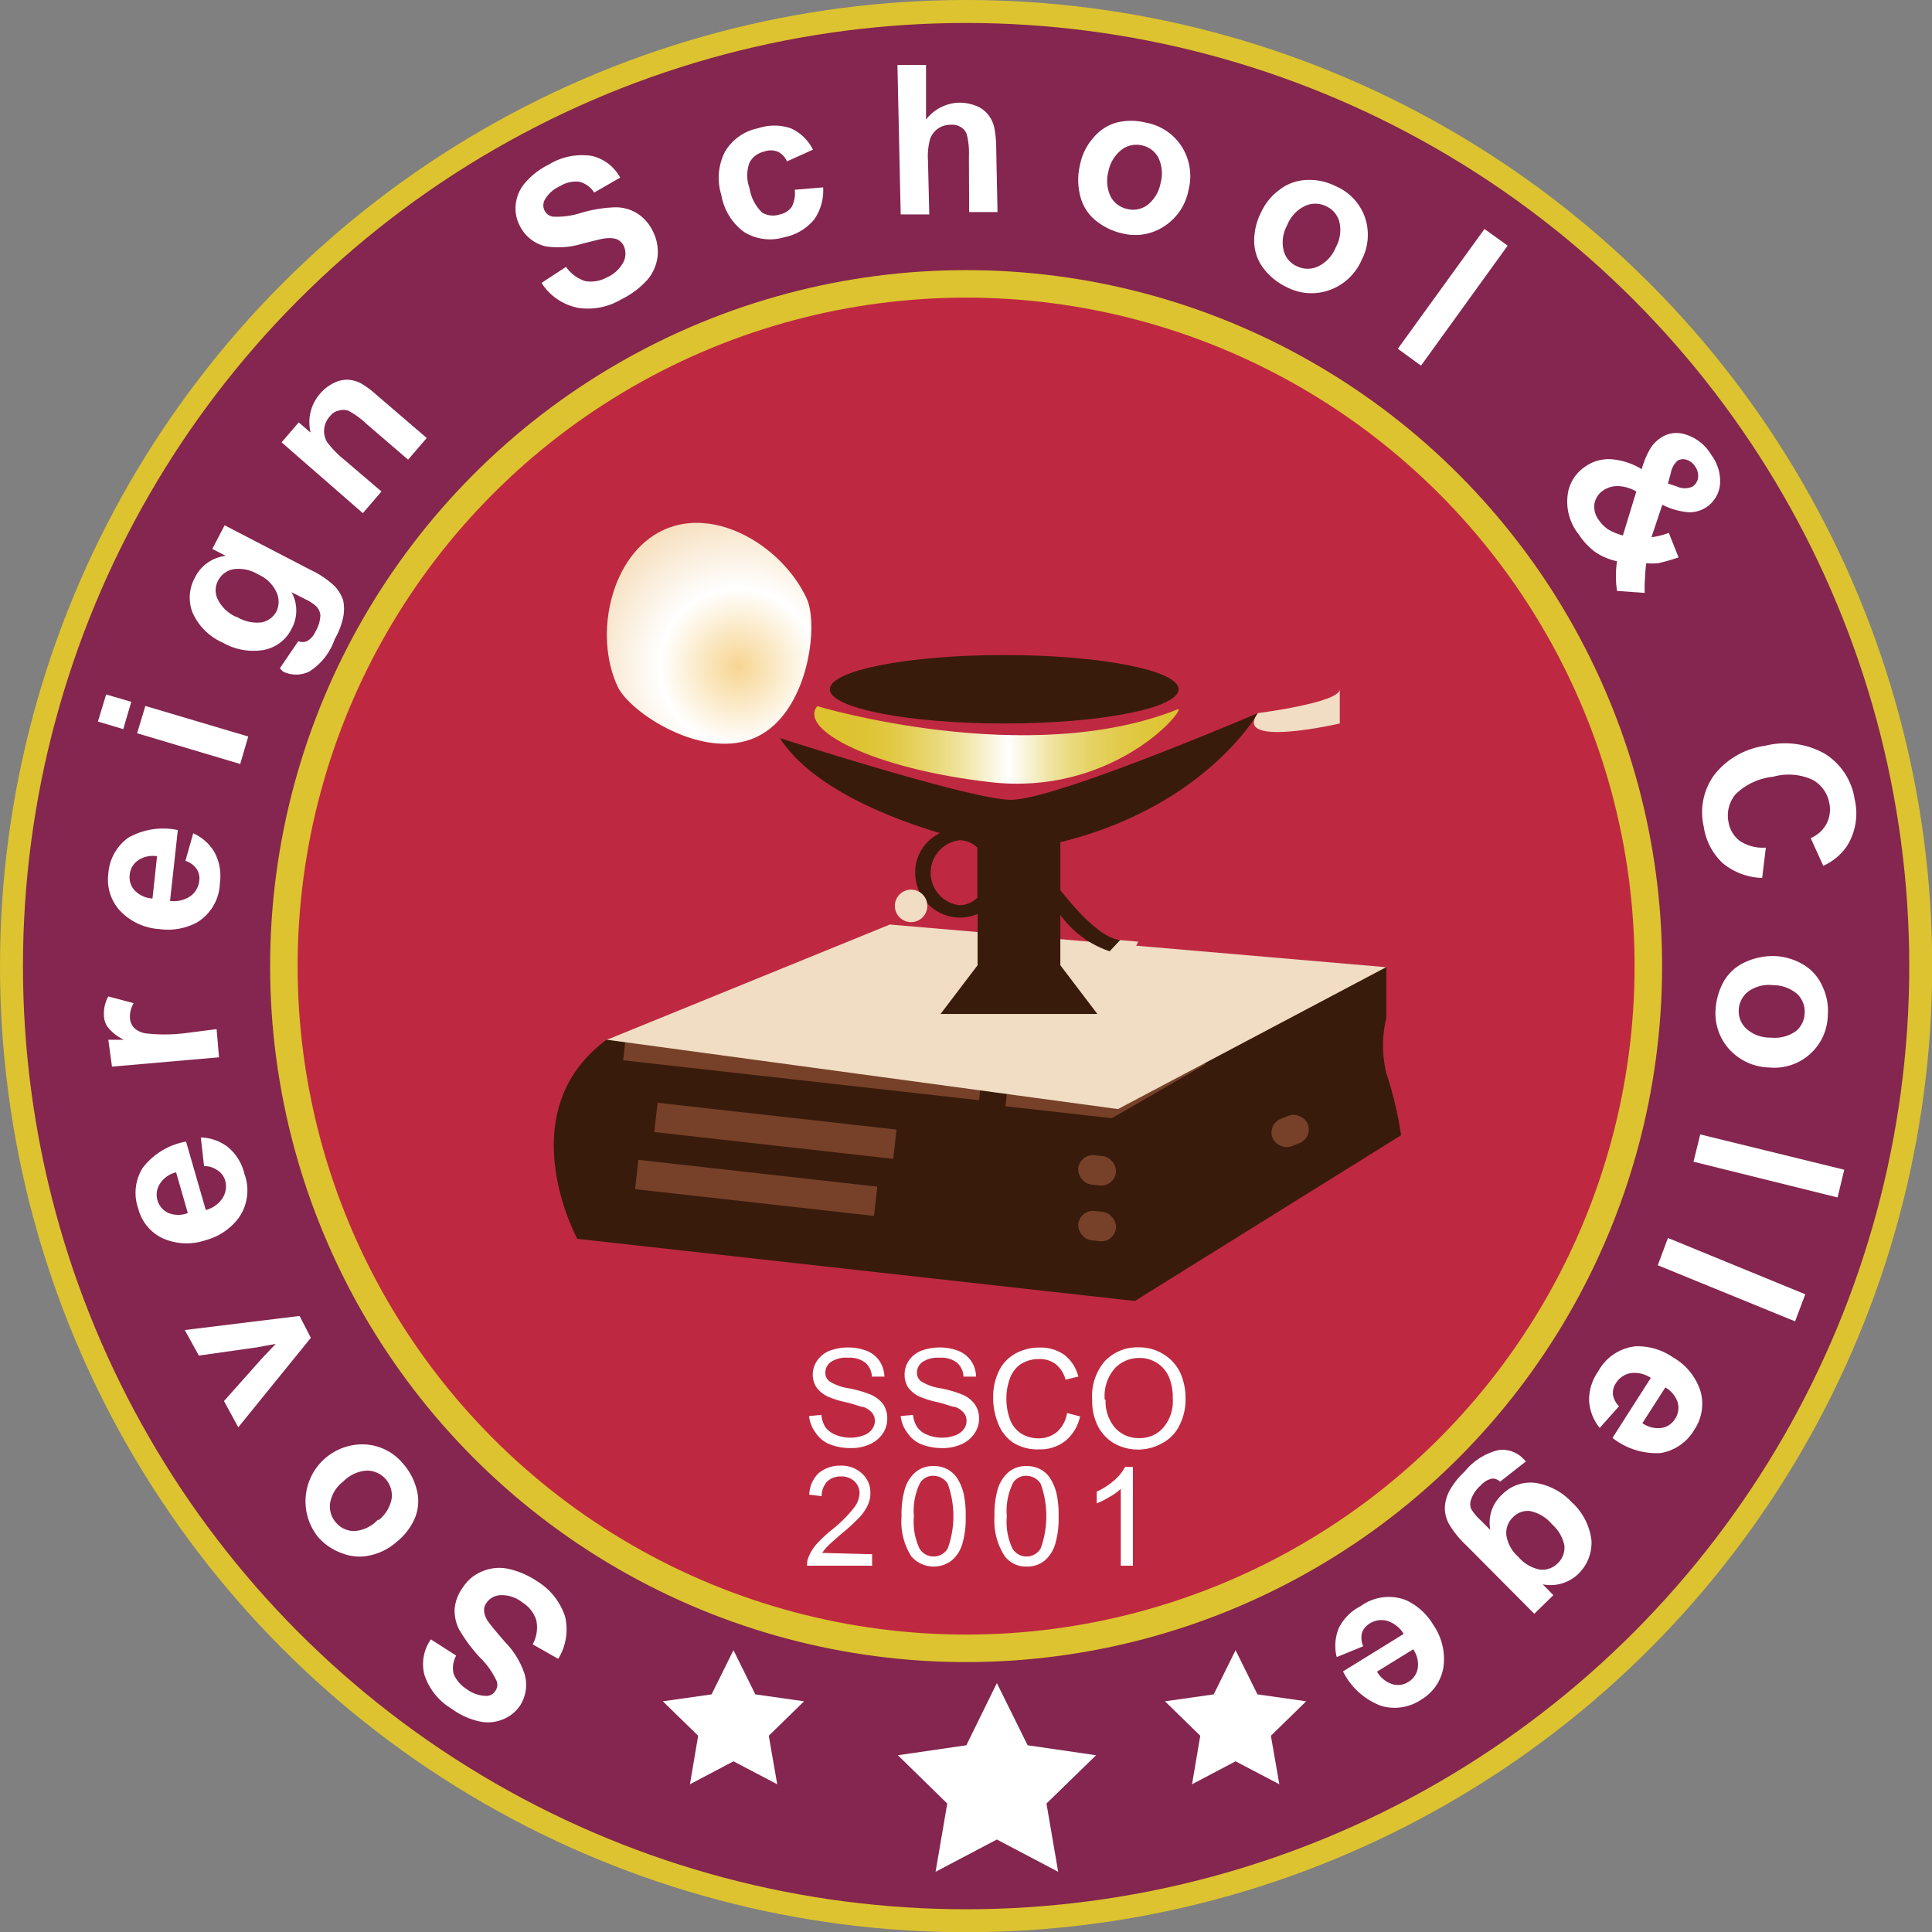 <svg xmlns="http://www.w3.org/2000/svg" xmlns:xlink="http://www.w3.org/1999/xlink" viewBox="0 0 89.19 89.19"><rect x="0" y="0" width="89.19" height="89.19" fill="#808080" stroke="none"/><defs><style>.cls-1{fill:#ddc32f;}.cls-2{fill:#84264f;}.cls-3{fill:#be2941;}.cls-4{fill:#391b0c;}.cls-5{fill:#774129;}.cls-6{fill:#f1dcc4;}.cls-7{fill:url(#linear-gradient);}.cls-8{fill:url(#radial-gradient);}.cls-9{fill:#fff;}</style><linearGradient id="linear-gradient" x1="38.99" y1="34.39" x2="55.82" y2="34.39" gradientUnits="userSpaceOnUse"><stop offset="0" stop-color="#ddc32f"/><stop offset="0.06" stop-color="#dec434"/><stop offset="0.12" stop-color="#e0c841"/><stop offset="0.18" stop-color="#e4cf58"/><stop offset="0.25" stop-color="#e9d878"/><stop offset="0.32" stop-color="#f0e4a0"/><stop offset="0.39" stop-color="#f8f2d2"/><stop offset="0.45" stop-color="#fff"/><stop offset="0.51" stop-color="#f7f1cf"/><stop offset="0.56" stop-color="#f0e5a5"/><stop offset="0.62" stop-color="#eada80"/><stop offset="0.68" stop-color="#e5d263"/><stop offset="0.75" stop-color="#e2cb4c"/><stop offset="0.82" stop-color="#dfc73c"/><stop offset="0.9" stop-color="#ddc432"/><stop offset="1" stop-color="#ddc32f"/></linearGradient><radialGradient id="radial-gradient" cx="34.08" cy="30.77" r="8.01" gradientUnits="userSpaceOnUse"><stop offset="0" stop-color="#f7d591"/><stop offset="0.45" stop-color="#fff"/><stop offset="1" stop-color="#f4d8af"/></radialGradient></defs><title>logo_2</title><g id="Layer_2" data-name="Layer 2"><g id="Layer_1-2" data-name="Layer 1"><circle class="cls-1" cx="44.6" cy="44.6" r="44.6"/><circle class="cls-2" cx="44.6" cy="44.6" r="43.54"/><circle class="cls-1" cx="44.6" cy="44.6" r="32.13"/><circle class="cls-3" cx="44.6" cy="44.6" r="30.86"/><path class="cls-4" d="M26.65,57.19S23.47,51.35,28,48l36-3.35V47a5.34,5.34,0,0,0,0,2.54,17.12,17.12,0,0,1,.68,2.87L52.39,60.06Z"/><rect class="cls-5" x="28.79" y="48.52" width="16.53" height="1.36" transform="translate(5.72 -3.83) rotate(6.4)"/><rect class="cls-5" x="46.47" y="49.99" width="4.95" height="1.36" transform="translate(5.96 -5.14) rotate(6.4)"/><rect class="cls-5" x="50.68" y="49.1" width="4.95" height="1.36" transform="translate(-17.77 33.25) rotate(-30)"/><rect class="cls-5" x="29.35" y="54.16" width="11.1" height="1.36" transform="translate(6.34 -3.55) rotate(6.4)"/><rect class="cls-5" x="30.24" y="51.53" width="11.1" height="1.36" transform="translate(6.05 -3.67) rotate(6.4)"/><rect class="cls-5" x="49.77" y="53.35" width="1.75" height="1.36" rx="0.68" ry="0.68" transform="translate(6.34 -5.31) rotate(6.4)"/><rect class="cls-5" x="58.68" y="51.53" width="1.75" height="1.36" rx="0.68" ry="0.68" transform="translate(-15.08 25.72) rotate(-21.7)"/><rect class="cls-5" x="49.77" y="55.93" width="1.75" height="1.36" rx="0.68" ry="0.68" transform="translate(6.63 -5.3) rotate(6.4)"/><polygon class="cls-6" points="28.02 48 41.08 42.68 63.99 44.65 51.61 51.2 28.02 48"/><path class="cls-7" d="M37.73,32.6s9.73,2.93,16.68.13c.13.28-3.22,4-8.67,3.38S36.84,33.68,37.73,32.6Z"/><ellipse class="cls-4" cx="46.36" cy="31.82" rx="8.05" ry="1.58"/><path class="cls-4" d="M58.07,32.92s-9.22,3.95-11.34,4C45.07,37,36,34.07,36,34.07c1.47,2.28,5,3.67,7.39,4.39a2,2,0,0,0-1.14,1.83,2.07,2.07,0,0,0,2.06,2.07,2,2,0,0,0,.82-.17v2.37l-1.71,2.25h7.24l-1.71-2.25V42.24a4.65,4.65,0,0,0,2.29,1.68l.48-.52c-.89-.08-2.07-1.42-2.77-2.31V38.88C55.68,37.22,58.07,32.92,58.07,32.92ZM44.3,41.79a1.51,1.51,0,0,1,0-3,1.21,1.21,0,0,1,.82.34v2.31A1.21,1.21,0,0,1,44.3,41.79Z"/><path class="cls-8" d="M37.24,27.63c.57,1.22.08,5.28-2.33,6.4s-5.83-1.12-6.4-2.34c-1.12-2.41-.3-6.1,2.11-7.22S36.12,25.22,37.24,27.63Z"/><circle class="cls-6" cx="42.06" cy="41.82" r="0.75"/><path class="cls-6" d="M51.23,43.92l.48-.52.83.07A.88.88,0,0,1,51.23,43.92Z"/><path class="cls-6" d="M58.07,32.92s3.78-.48,3.78-1.1V33.4S56.87,34.55,58.07,32.92Z"/><path class="cls-9" d="M25.77,76.58l-1.18-.67a1.61,1.61,0,0,0,.17-1.1,1.47,1.47,0,0,0-.64-.83,1.52,1.52,0,0,0-1-.34.82.82,0,0,0-.65.34.57.57,0,0,0-.12.42,1.06,1.06,0,0,0,.24.53c.1.14.34.43.73.88a3.8,3.8,0,0,1,.89,1.45A1.77,1.77,0,0,1,24,78.75a1.72,1.72,0,0,1-.8.63,1.78,1.78,0,0,1-1.1.08,3.33,3.33,0,0,1-1.24-.57,2.86,2.86,0,0,1-1.27-1.58,2,2,0,0,1,.3-1.63l1.17.75a1.19,1.19,0,0,0-.12.84,1.49,1.49,0,0,0,.58.69,1.55,1.55,0,0,0,.92.33.47.47,0,0,0,.42-.22.49.49,0,0,0,.07-.46,3.72,3.72,0,0,0-.78-1.1,7.14,7.14,0,0,1-.94-1.26,1.88,1.88,0,0,1-.22-1,2,2,0,0,1,.4-1,1.89,1.89,0,0,1,.9-.72,2,2,0,0,1,1.2-.1A3.89,3.89,0,0,1,24.8,73a3,3,0,0,1,1.29,1.64A2.59,2.59,0,0,1,25.77,76.58Z"/><path class="cls-9" d="M18.3,71.19a2.68,2.68,0,0,1-1.16.6,2.17,2.17,0,0,1-1.31-.07A2.69,2.69,0,0,1,14.72,71a2.63,2.63,0,0,1,2.11-4.32,2.45,2.45,0,0,1,1.77.88,2.87,2.87,0,0,1,.63,1.18,2.06,2.06,0,0,1-.06,1.3A2.84,2.84,0,0,1,18.3,71.19Zm-.84-1a1.65,1.65,0,0,0,.62-1,1.15,1.15,0,0,0-1.15-1.3,1.66,1.66,0,0,0-1.08.5,1.58,1.58,0,0,0-.61,1,1.12,1.12,0,0,0,.28.91,1.1,1.1,0,0,0,.86.38A1.63,1.63,0,0,0,17.46,70.14Z"/><path class="cls-9" d="M14.35,61.76,11,65.89l-.66-1.21,1.78-2,.61-.64-.44.08-.43.08-2.68.38-.65-1.18,5.3-.65Z"/><path class="cls-9" d="M9.42,53.83l-.15-1.32a2.13,2.13,0,0,1,1.27.46,2.28,2.28,0,0,1,.74,1.21A2.2,2.2,0,0,1,11,56.25a2.81,2.81,0,0,1-1.5,1,2.71,2.71,0,0,1-2-.09,2.09,2.09,0,0,1-1.12-1.37,2.18,2.18,0,0,1,.21-1.88,3.24,3.24,0,0,1,2-1.21l.91,3.16a1.31,1.31,0,0,0,.78-.56,1,1,0,0,0,.11-.82A.85.85,0,0,0,10,54,1.06,1.06,0,0,0,9.42,53.83Zm-1.29.29a1.22,1.22,0,0,0-.75.53A.93.93,0,0,0,7.78,56a1.22,1.22,0,0,0,.89,0Z"/><path class="cls-9" d="M10,47.51l.11,1.3-4.94.43L5,48,5.72,48A2.12,2.12,0,0,1,5,47.45a.94.94,0,0,1-.2-.55A1.62,1.62,0,0,1,5,46l1.17.31A1.23,1.23,0,0,0,6,47a.74.74,0,0,0,.19.45,1,1,0,0,0,.58.26,7.84,7.84,0,0,0,1.66,0Z"/><path class="cls-9" d="M8.56,39.74l.36-1.27a2.12,2.12,0,0,1,1,.91,2.31,2.31,0,0,1,.23,1.39A2.19,2.19,0,0,1,9.1,42.58a2.84,2.84,0,0,1-1.75.31A2.73,2.73,0,0,1,5.5,42,2.12,2.12,0,0,1,5,40.34a2.23,2.23,0,0,1,.91-1.66,3.26,3.26,0,0,1,2.3-.36l-.36,3.27a1.34,1.34,0,0,0,.94-.22,1,1,0,0,0,.41-.72.79.79,0,0,0-.12-.53A1,1,0,0,0,8.56,39.74Zm-1.31-.21a1.18,1.18,0,0,0-.89.2.89.89,0,0,0-.37.64.9.9,0,0,0,.23.74,1.24,1.24,0,0,0,.82.37Z"/><path class="cls-9" d="M5.69,33.66l-1.17-.35.38-1.25,1.16.34Zm5.4,1.61L6.33,33.85l.38-1.26L11.46,34Z"/><path class="cls-9" d="M12.92,30.85l.85-1.25a.51.51,0,0,0,.4,0,.93.93,0,0,0,.4-.46,1.51,1.51,0,0,0,.22-.75.69.69,0,0,0-.18-.39,2.08,2.08,0,0,0-.5-.33l-.65-.33a1.75,1.75,0,0,1,0,1.69,1.8,1.8,0,0,1-1.48,1,2.83,2.83,0,0,1-1.69-.36,2.71,2.71,0,0,1-1.41-1.41A1.92,1.92,0,0,1,9,26.66a1.82,1.82,0,0,1,1.42-1l-.62-.32.57-1.09,3.95,2.05a4.38,4.38,0,0,1,1.1.73,1.73,1.73,0,0,1,.42.68,1.92,1.92,0,0,1,0,.8,3.47,3.47,0,0,1-.39,1A2.84,2.84,0,0,1,14.28,31a1.38,1.38,0,0,1-1.22,0Zm-2-2.38a1.8,1.8,0,0,0,1.17.26,1,1,0,0,0,.67-.5,1.05,1.05,0,0,0,0-.9,1.66,1.66,0,0,0-.84-.81,1.72,1.72,0,0,0-1.16-.24,1,1,0,0,0-.7.54.93.93,0,0,0,0,.86A1.74,1.74,0,0,0,10.88,28.47Z"/><path class="cls-9" d="M19.7,20.22l-.86,1-1.92-1.65a3.82,3.82,0,0,0-.84-.61.73.73,0,0,0-.46,0,.66.66,0,0,0-.39.26,1,1,0,0,0-.13,1.19,4.66,4.66,0,0,0,.8.82l1.71,1.46-.86,1L13,20.42l.79-.92.55.47a2,2,0,0,1,.43-1.79,2,2,0,0,1,.64-.5,1.37,1.37,0,0,1,.66-.15,1.53,1.53,0,0,1,.58.16,4.26,4.26,0,0,1,.72.53Z"/><path class="cls-9" d="M25,13.06l1.13-.74a1.7,1.7,0,0,0,.9.66,1.55,1.55,0,0,0,1-.18,1.57,1.57,0,0,0,.76-.72.87.87,0,0,0,0-.74.66.66,0,0,0-.32-.3A1.16,1.16,0,0,0,28,11c-.17,0-.54.11-1.12.25a3.75,3.75,0,0,1-1.7.12A1.77,1.77,0,0,1,24,10.43a1.7,1.7,0,0,1-.19-1,1.79,1.79,0,0,1,.44-1,3.39,3.39,0,0,1,1.08-.83,2.93,2.93,0,0,1,2-.4,2,2,0,0,1,1.3,1l-1.2.69a1.14,1.14,0,0,0-.69-.5,1.37,1.37,0,0,0-.88.2,1.5,1.5,0,0,0-.72.65.53.53,0,0,0,.37.76,3.62,3.62,0,0,0,1.34-.18,6.26,6.26,0,0,1,1.55-.25,1.9,1.9,0,0,1,1,.27,2,2,0,0,1,.74.84,2.07,2.07,0,0,1,.22,1.13,2,2,0,0,1-.47,1.1,3.87,3.87,0,0,1-1.21.91,3,3,0,0,1-2,.39A2.59,2.59,0,0,1,25,13.06Z"/><path class="cls-9" d="M37.53,6.91l-1.2.54A.88.88,0,0,0,35.9,7a.89.89,0,0,0-.63,0,1,1,0,0,0-.67.51,1.69,1.69,0,0,0,0,1.17,2,2,0,0,0,.59,1.14A1,1,0,0,0,36,9.9a.9.9,0,0,0,.55-.35,1.37,1.37,0,0,0,.14-.79L38,8.65a2.33,2.33,0,0,1-.42,1.49,2.38,2.38,0,0,1-1.37.81,2.27,2.27,0,0,1-1.86-.24A2.67,2.67,0,0,1,33.3,9a2.65,2.65,0,0,1,.17-2A2.3,2.3,0,0,1,35,5.92a2.36,2.36,0,0,1,1.5,0A2.1,2.1,0,0,1,37.53,6.91Z"/><path class="cls-9" d="M42.75,3l0,2.52a2,2,0,0,1,1.5-.78,2.1,2.1,0,0,1,.82.15,1.31,1.31,0,0,1,.56.42,1.5,1.5,0,0,1,.27.57,5.29,5.29,0,0,1,.09,1l.06,2.91-1.31,0L44.73,7.2a3.48,3.48,0,0,0-.1-1,.63.63,0,0,0-.27-.33.77.77,0,0,0-.47-.11,1,1,0,0,0-.58.17,1,1,0,0,0-.37.48,3,3,0,0,0-.1,1l.06,2.49-1.32,0L41.43,3Z"/><path class="cls-9" d="M49.87,7.56a2.58,2.58,0,0,1,.58-1.17,2.14,2.14,0,0,1,1.09-.73,2.79,2.79,0,0,1,1.35,0,2.49,2.49,0,0,1,1.66,1.1,2.55,2.55,0,0,1,.32,2,2.55,2.55,0,0,1-1.1,1.67,2.43,2.43,0,0,1-1.94.35,3,3,0,0,1-1.21-.57,2.09,2.09,0,0,1-.73-1.08A3,3,0,0,1,49.87,7.56Zm1.3.35a1.69,1.69,0,0,0,.11,1.18,1.13,1.13,0,0,0,.77.56A1.1,1.1,0,0,0,53,9.44a1.67,1.67,0,0,0,.58-1,1.66,1.66,0,0,0-.11-1.17,1.11,1.11,0,0,0-.76-.56,1.14,1.14,0,0,0-.93.2A1.68,1.68,0,0,0,51.17,7.91Z"/><path class="cls-9" d="M58.24,9.76a2.6,2.6,0,0,1,.83-1,2.15,2.15,0,0,1,1.22-.45,2.67,2.67,0,0,1,1.34.27A2.46,2.46,0,0,1,63,10a2.5,2.5,0,0,1-.14,2,2.55,2.55,0,0,1-1.45,1.38,2.47,2.47,0,0,1-2-.12,2.91,2.91,0,0,1-1.05-.83,2.11,2.11,0,0,1-.46-1.22A2.88,2.88,0,0,1,58.24,9.76Zm1.18.64a1.63,1.63,0,0,0-.16,1.17,1.08,1.08,0,0,0,.61.72,1.13,1.13,0,0,0,1,0,1.67,1.67,0,0,0,.8-.88,1.63,1.63,0,0,0,.16-1.17,1.1,1.1,0,0,0-.61-.72,1.13,1.13,0,0,0-1,0A1.67,1.67,0,0,0,59.42,10.4Z"/><path class="cls-9" d="M64.53,16.1l4-5.53,1.07.77-4,5.54Z"/><path class="cls-9" d="M75.93,27.37l-1.28-.09a4.52,4.52,0,0,1,0-1.37,2.89,2.89,0,0,1-1-.42,3.22,3.22,0,0,1-.77-.82,2.43,2.43,0,0,1-.48-2,1.86,1.86,0,0,1,.78-1.13,1.89,1.89,0,0,1,1.2-.34,3.15,3.15,0,0,1,1.41.46,3.92,3.92,0,0,1,.36-.89,1.62,1.62,0,0,1,.49-.54,1.3,1.3,0,0,1,1.15-.18A2.09,2.09,0,0,1,79,21a2,2,0,0,1,.4,1.4A1.42,1.42,0,0,1,78,23.65a3.17,3.17,0,0,1-1.26-.35l-.5,1.5a3.44,3.44,0,0,0,.8-.2l.45,1.13a8.11,8.11,0,0,1-.94.27A2.88,2.88,0,0,1,76,26a6.51,6.51,0,0,0-.06.72A4.74,4.74,0,0,0,75.93,27.37Zm-.39-4.68a1.82,1.82,0,0,0-.84-.25,1.15,1.15,0,0,0-.67.19.93.93,0,0,0-.42.61,1,1,0,0,0,.2.77,1.6,1.6,0,0,0,.43.43,2.73,2.73,0,0,0,.68.28ZM77,22.32l.42.14a.84.84,0,0,0,.72,0,.59.59,0,0,0,.25-.4.73.73,0,0,0-.14-.53.71.71,0,0,0-.41-.31.5.5,0,0,0-.4.05,1,1,0,0,0-.31.58Z"/><path class="cls-9" d="M81.52,39.13l-.17,1.4a3,3,0,0,1-1.83-.69,2.89,2.89,0,0,1-.87-1.69,2.93,2.93,0,0,1,.49-2.38,3.6,3.6,0,0,1,2.34-1.34,3.75,3.75,0,0,1,2.77.37,3,3,0,0,1,1.37,2.1,2.84,2.84,0,0,1-.35,2.15,2.63,2.63,0,0,1-1.1.92l-.58-1.28a1.47,1.47,0,0,0,.73-.66,1.44,1.44,0,0,0,.12-1A1.54,1.54,0,0,0,83.68,36a2.65,2.65,0,0,0-1.83-.14,2.88,2.88,0,0,0-1.73.81,1.52,1.52,0,0,0-.32,1.3,1.37,1.37,0,0,0,.53.86A1.94,1.94,0,0,0,81.52,39.13Z"/><path class="cls-9" d="M82,44.14a2.82,2.82,0,0,1,1.25.39,2.17,2.17,0,0,1,.88,1,2.58,2.58,0,0,1,.25,1.33,2.47,2.47,0,0,1-2.71,2.42,2.58,2.58,0,0,1-1.83-.83,2.47,2.47,0,0,1-.64-1.86,3.06,3.06,0,0,1,.38-1.29,2.17,2.17,0,0,1,1-.89A3.06,3.06,0,0,1,82,44.14Zm-.14,1.34a1.64,1.64,0,0,0-1.15.29,1.13,1.13,0,0,0-.44.84,1.09,1.09,0,0,0,.35.88,1.61,1.61,0,0,0,1.12.41,1.68,1.68,0,0,0,1.14-.28,1.09,1.09,0,0,0,.43-.84,1.12,1.12,0,0,0-.34-.89A1.7,1.7,0,0,0,81.85,45.48Z"/><path class="cls-9" d="M78.49,52.37,85.14,54l-.31,1.28-6.65-1.65Z"/><path class="cls-9" d="M77,57.15l6.34,2.6L82.87,61l-6.34-2.59Z"/><path class="cls-9" d="M74.74,64.92l-.89,1a2.19,2.19,0,0,1-.49-1.26,2.27,2.27,0,0,1,.42-1.35,2.23,2.23,0,0,1,1.74-1.16,2.87,2.87,0,0,1,1.71.51,2.76,2.76,0,0,1,1.28,1.59A2.15,2.15,0,0,1,78.22,66a2.23,2.23,0,0,1-1.56,1.08,3.28,3.28,0,0,1-2.22-.7l1.77-2.77a1.34,1.34,0,0,0-.93-.22,1,1,0,0,0-.68.46.82.82,0,0,0-.14.53A1,1,0,0,0,74.74,64.92Zm1.08.78a1.26,1.26,0,0,0,.89.22.9.9,0,0,0,.62-.42.93.93,0,0,0,.12-.76,1.25,1.25,0,0,0-.57-.69Z"/><path class="cls-9" d="M70.44,67.47l-1.19.93a.5.5,0,0,0-.38-.14,1,1,0,0,0-.52.32,1.52,1.52,0,0,0-.44.65.63.63,0,0,0,0,.42,2.1,2.1,0,0,0,.38.47l.51.51A1.75,1.75,0,0,1,69.34,69a1.82,1.82,0,0,1,1.72-.51,2.9,2.9,0,0,1,1.5.86,2.81,2.81,0,0,1,.91,1.78,2,2,0,0,1-.6,1.52,1.84,1.84,0,0,1-1.65.49l.49.5-.88.86L67.7,71.35a4.4,4.4,0,0,1-.81-1,1.56,1.56,0,0,1-.19-.77,1.85,1.85,0,0,1,.22-.77,3.53,3.53,0,0,1,.69-.87,2.87,2.87,0,0,1,1.58-1,1.34,1.34,0,0,1,1.14.41A1.14,1.14,0,0,1,70.44,67.47Zm1.21,2.9a1.81,1.81,0,0,0-1-.61.93.93,0,0,0-.79.27,1,1,0,0,0-.32.84,1.67,1.67,0,0,0,.55,1,1.76,1.76,0,0,0,1,.59,1,1,0,0,0,.83-.3,1,1,0,0,0,.3-.81A1.78,1.78,0,0,0,71.65,70.37Z"/><path class="cls-9" d="M62.93,76l-1.22.5a2.12,2.12,0,0,1,.1-1.35,2.24,2.24,0,0,1,1-1,2.2,2.2,0,0,1,2.07-.29A2.82,2.82,0,0,1,66.16,75a2.77,2.77,0,0,1,.47,2,2.13,2.13,0,0,1-1,1.45,2.2,2.2,0,0,1-1.87.3A3.22,3.22,0,0,1,62,77.16l2.8-1.73a1.36,1.36,0,0,0-.75-.6,1,1,0,0,0-.82.12.85.85,0,0,0-.35.41A1,1,0,0,0,62.93,76Zm.64,1.17a1.24,1.24,0,0,0,.71.58.89.89,0,0,0,.73-.1.91.91,0,0,0,.44-.64,1.21,1.21,0,0,0-.21-.87Z"/><polygon class="cls-9" points="46.02 77.7 47.44 80.57 50.6 81.03 48.31 83.26 48.85 86.41 46.02 84.92 43.19 86.41 43.73 83.26 41.45 81.03 44.61 80.57 46.02 77.7"/><polygon class="cls-9" points="57.04 76.18 58.05 78.22 60.3 78.54 58.67 80.13 59.06 82.37 57.04 81.31 55.03 82.37 55.41 80.13 53.78 78.54 56.03 78.22 57.04 76.18"/><polygon class="cls-9" points="33.86 76.18 34.87 78.22 37.12 78.54 35.49 80.13 35.88 82.37 33.86 81.31 31.85 82.37 32.23 80.13 30.6 78.54 32.85 78.22 33.86 76.18"/><path class="cls-9" d="M37.35,65.37l.57-.05a1.28,1.28,0,0,0,.18.56,1.06,1.06,0,0,0,.46.35,1.75,1.75,0,0,0,.7.14,1.66,1.66,0,0,0,.61-.11.82.82,0,0,0,.39-.28.7.7,0,0,0,.13-.39.62.62,0,0,0-.13-.37.94.94,0,0,0-.41-.27c-.12,0-.39-.12-.81-.22a4,4,0,0,1-.87-.28,1.37,1.37,0,0,1-.49-.42,1.11,1.11,0,0,1-.16-.57,1.15,1.15,0,0,1,.2-.64,1.26,1.26,0,0,1,.57-.46,2.46,2.46,0,0,1,1.72,0,1.31,1.31,0,0,1,.6.48,1.45,1.45,0,0,1,.22.71l-.58,0a.9.9,0,0,0-.31-.65,1.2,1.2,0,0,0-.79-.22,1.24,1.24,0,0,0-.8.2.61.61,0,0,0-.25.48.5.5,0,0,0,.18.4,2.25,2.25,0,0,0,.91.33,5.38,5.38,0,0,1,1,.29,1.4,1.4,0,0,1,.59.46,1.17,1.17,0,0,1,.18.64,1.23,1.23,0,0,1-.2.69,1.42,1.42,0,0,1-.6.5,2.05,2.05,0,0,1-.87.18,2.62,2.62,0,0,1-1-.18,1.4,1.4,0,0,1-.65-.55A1.52,1.52,0,0,1,37.35,65.37Z"/><path class="cls-9" d="M41.58,65.37l.57-.05a1.28,1.28,0,0,0,.19.56,1,1,0,0,0,.45.35,1.75,1.75,0,0,0,.7.14,1.66,1.66,0,0,0,.61-.11.82.82,0,0,0,.39-.28.63.63,0,0,0,.13-.39.56.56,0,0,0-.13-.37.9.9,0,0,0-.4-.27c-.13,0-.4-.12-.81-.22a4.14,4.14,0,0,1-.88-.28,1.37,1.37,0,0,1-.49-.42,1.1,1.1,0,0,1-.15-.57,1.14,1.14,0,0,1,.19-.64,1.26,1.26,0,0,1,.57-.46,2.46,2.46,0,0,1,1.72,0,1.31,1.31,0,0,1,.6.48,1.35,1.35,0,0,1,.22.71l-.58,0a.9.9,0,0,0-.31-.65,1.2,1.2,0,0,0-.79-.22,1.26,1.26,0,0,0-.8.2.61.61,0,0,0-.25.48.5.5,0,0,0,.18.4,2.32,2.32,0,0,0,.91.33,5.14,5.14,0,0,1,1,.29,1.34,1.34,0,0,1,.59.46,1.17,1.17,0,0,1,.19.64,1.24,1.24,0,0,1-.21.69,1.42,1.42,0,0,1-.6.5,2.05,2.05,0,0,1-.87.18,2.66,2.66,0,0,1-1-.18,1.45,1.45,0,0,1-.65-.55A1.52,1.52,0,0,1,41.58,65.37Z"/><path class="cls-9" d="M49.26,65.23l.6.16a2,2,0,0,1-.68,1.13,1.88,1.88,0,0,1-1.2.39,2.12,2.12,0,0,1-1.19-.3,1.85,1.85,0,0,1-.7-.87,3.09,3.09,0,0,1-.24-1.22,2.73,2.73,0,0,1,.27-1.24,1.81,1.81,0,0,1,.77-.8,2.27,2.27,0,0,1,1.1-.27,1.89,1.89,0,0,1,1.15.34,1.82,1.82,0,0,1,.64,1l-.59.14a1.37,1.37,0,0,0-.46-.72,1.22,1.22,0,0,0-.75-.23,1.55,1.55,0,0,0-.88.25,1.35,1.35,0,0,0-.49.68,2.57,2.57,0,0,0-.15.87,2.81,2.81,0,0,0,.17,1,1.32,1.32,0,0,0,.53.65,1.49,1.49,0,0,0,.77.21,1.33,1.33,0,0,0,.86-.29A1.47,1.47,0,0,0,49.26,65.23Z"/><path class="cls-9" d="M50.42,64.62A2.47,2.47,0,0,1,51,62.84a2.06,2.06,0,0,1,1.56-.64,2.12,2.12,0,0,1,1.14.31,2,2,0,0,1,.77.83,2.84,2.84,0,0,1,.26,1.22,2.63,2.63,0,0,1-.28,1.24,1.84,1.84,0,0,1-.79.82,2.26,2.26,0,0,1-2.25,0,2,2,0,0,1-.76-.85A2.63,2.63,0,0,1,50.42,64.62Zm.62,0a1.86,1.86,0,0,0,.44,1.3,1.46,1.46,0,0,0,1.11.47,1.43,1.43,0,0,0,1.11-.48,1.88,1.88,0,0,0,.44-1.35,2.43,2.43,0,0,0-.18-1,1.46,1.46,0,0,0-1.36-.87,1.55,1.55,0,0,0-1.1.44A1.94,1.94,0,0,0,51,64.62Z"/><path class="cls-9" d="M40.26,71.75v.53h-3a.82.82,0,0,1,.06-.38,2.08,2.08,0,0,1,.37-.61,5.63,5.63,0,0,1,.73-.68,6.21,6.21,0,0,0,1-1,1.16,1.16,0,0,0,.26-.67.74.74,0,0,0-.24-.56.86.86,0,0,0-.62-.22.88.88,0,0,0-.64.24,1,1,0,0,0-.25.67L37.36,69a1.43,1.43,0,0,1,.44-1,1.55,1.55,0,0,1,1-.34,1.4,1.4,0,0,1,1,.37,1.16,1.16,0,0,1,.38.89,1.24,1.24,0,0,1-.11.54,2.07,2.07,0,0,1-.37.56,8.42,8.42,0,0,1-.86.79c-.33.29-.55.48-.64.58a1.58,1.58,0,0,0-.24.3Z"/><path class="cls-9" d="M41.62,70a4.19,4.19,0,0,1,.16-1.29,1.61,1.61,0,0,1,.5-.76,1.23,1.23,0,0,1,.82-.27,1.32,1.32,0,0,1,.64.15,1.26,1.26,0,0,1,.46.43,2.29,2.29,0,0,1,.28.67,4.41,4.41,0,0,1,.1,1.07,4.1,4.1,0,0,1-.16,1.29,1.56,1.56,0,0,1-.5.76,1.37,1.37,0,0,1-1.85-.2A3,3,0,0,1,41.62,70Zm.57,0a2.88,2.88,0,0,0,.26,1.49.76.76,0,0,0,1.3,0,4.4,4.4,0,0,0,0-3,.8.8,0,0,0-.66-.36.7.7,0,0,0-.61.32A2.9,2.9,0,0,0,42.19,70Z"/><path class="cls-9" d="M45.91,70a4.19,4.19,0,0,1,.16-1.29,1.69,1.69,0,0,1,.5-.76,1.25,1.25,0,0,1,.82-.27,1.32,1.32,0,0,1,.64.15,1.19,1.19,0,0,1,.46.43,2.29,2.29,0,0,1,.28.67,4.41,4.41,0,0,1,.1,1.07,4.1,4.1,0,0,1-.16,1.29,1.62,1.62,0,0,1-.49.76,1.27,1.27,0,0,1-.83.27,1.22,1.22,0,0,1-1-.47A3,3,0,0,1,45.91,70Zm.57,0a2.88,2.88,0,0,0,.26,1.49.76.76,0,0,0,1.3,0,4.4,4.4,0,0,0,0-3,.8.8,0,0,0-.66-.36.7.7,0,0,0-.61.32A2.9,2.9,0,0,0,46.48,70Z"/><path class="cls-9" d="M52.3,72.28h-.56V68.73a2.34,2.34,0,0,1-.53.38,3.12,3.12,0,0,1-.58.29v-.54a3.3,3.3,0,0,0,.82-.53,2.15,2.15,0,0,0,.49-.61h.36Z"/></g></g></svg>
